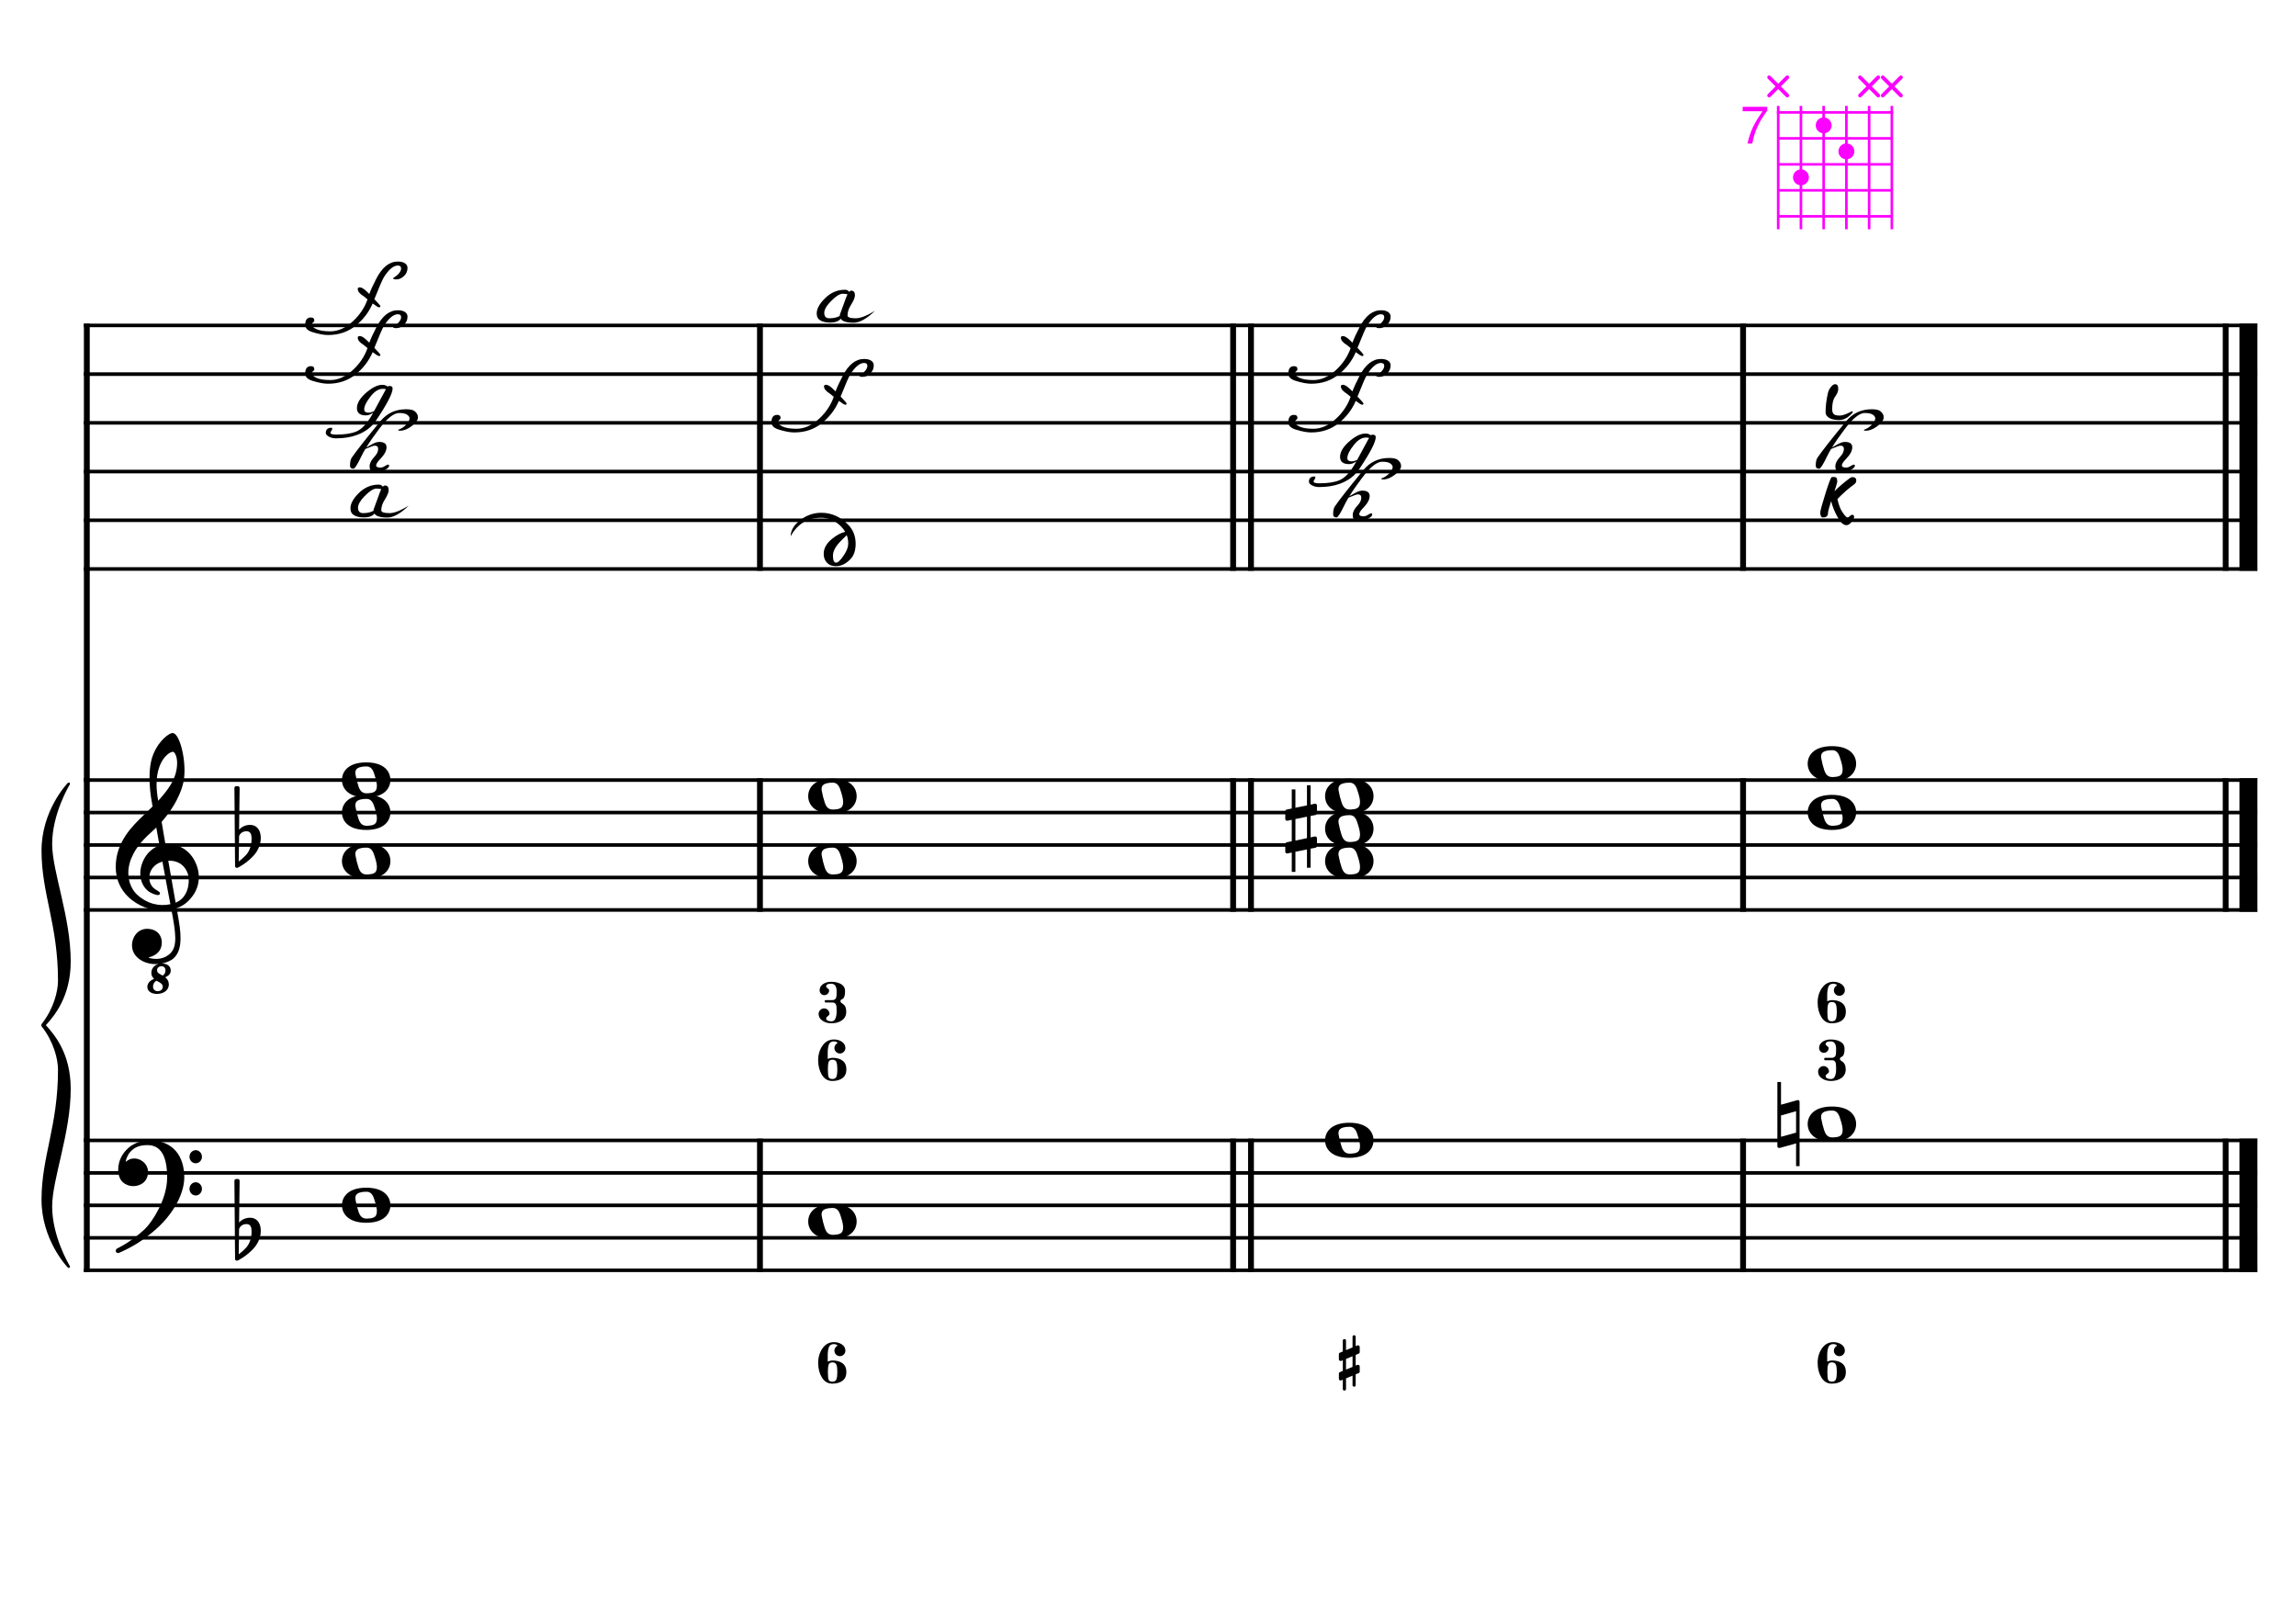 <?xml version="1.0" encoding="UTF-8" standalone="no"?>
<svg width="4209.44px" height="2976.38px" viewBox="0 0 4209.44 2976.38"
 xmlns="http://www.w3.org/2000/svg" xmlns:xlink="http://www.w3.org/1999/xlink" version="1.2" baseProfile="tiny">
<title>ReMineur (8)</title>
<desc>Generated by MuseScore 3.6.2</desc>
<polyline class="StaffLines" fill="none" stroke="#000000" stroke-width="6.55" stroke-linejoin="bevel" points="153.819,596.523 4138.58,596.523"/>
<polyline class="StaffLines" fill="none" stroke="#000000" stroke-width="6.55" stroke-linejoin="bevel" points="153.819,685.814 4138.58,685.814"/>
<polyline class="StaffLines" fill="none" stroke="#000000" stroke-width="6.55" stroke-linejoin="bevel" points="153.819,775.106 4138.58,775.106"/>
<polyline class="StaffLines" fill="none" stroke="#000000" stroke-width="6.55" stroke-linejoin="bevel" points="153.819,864.397 4138.58,864.397"/>
<polyline class="StaffLines" fill="none" stroke="#000000" stroke-width="6.55" stroke-linejoin="bevel" points="153.819,953.688 4138.58,953.688"/>
<polyline class="StaffLines" fill="none" stroke="#000000" stroke-width="6.55" stroke-linejoin="bevel" points="153.819,1042.98 4138.58,1042.98"/>
<polyline class="StaffLines" fill="none" stroke="#000000" stroke-width="6.55" stroke-linejoin="bevel" points="153.819,1429.91 4138.58,1429.91"/>
<polyline class="StaffLines" fill="none" stroke="#000000" stroke-width="6.55" stroke-linejoin="bevel" points="153.819,1489.44 4138.58,1489.44"/>
<polyline class="StaffLines" fill="none" stroke="#000000" stroke-width="6.55" stroke-linejoin="bevel" points="153.819,1548.96 4138.58,1548.96"/>
<polyline class="StaffLines" fill="none" stroke="#000000" stroke-width="6.55" stroke-linejoin="bevel" points="153.819,1608.49 4138.58,1608.49"/>
<polyline class="StaffLines" fill="none" stroke="#000000" stroke-width="6.55" stroke-linejoin="bevel" points="153.819,1668.02 4138.58,1668.02"/>
<polyline class="StaffLines" fill="none" stroke="#000000" stroke-width="6.55" stroke-linejoin="bevel" points="153.819,2090.47 4138.58,2090.47"/>
<polyline class="StaffLines" fill="none" stroke="#000000" stroke-width="6.55" stroke-linejoin="bevel" points="153.819,2150 4138.58,2150"/>
<polyline class="StaffLines" fill="none" stroke="#000000" stroke-width="6.55" stroke-linejoin="bevel" points="153.819,2209.52 4138.58,2209.52"/>
<polyline class="StaffLines" fill="none" stroke="#000000" stroke-width="6.55" stroke-linejoin="bevel" points="153.819,2269.05 4138.58,2269.05"/>
<polyline class="StaffLines" fill="none" stroke="#000000" stroke-width="6.55" stroke-linejoin="bevel" points="153.819,2328.58 4138.58,2328.58"/>
<polyline class="BarLine" fill="none" stroke="#000000" stroke-width="10.71" stroke-linejoin="bevel" points="159.176,2087.2 159.176,2331.85"/>
<polyline class="BarLine" fill="none" stroke="#000000" stroke-width="10.71" stroke-linejoin="bevel" points="1393.29,2087.2 1393.29,2331.85"/>
<polyline class="BarLine" fill="none" stroke="#000000" stroke-width="10.71" stroke-linejoin="bevel" points="2260.79,2087.2 2260.79,2331.85"/>
<polyline class="BarLine" fill="none" stroke="#000000" stroke-width="10.71" stroke-linejoin="bevel" points="2293.53,2087.2 2293.53,2331.85"/>
<polyline class="BarLine" fill="none" stroke="#000000" stroke-width="10.71" stroke-linejoin="bevel" points="3195.73,2087.2 3195.73,2331.85"/>
<polyline class="BarLine" fill="none" stroke="#000000" stroke-width="10.71" stroke-linejoin="bevel" points="4080.54,2087.2 4080.54,2331.85"/>
<polyline class="BarLine" fill="none" stroke="#000000" stroke-width="32.74" stroke-linejoin="bevel" points="4122.21,2087.2 4122.21,2331.85"/>
<polyline class="BarLine" fill="none" stroke="#000000" stroke-width="10.71" stroke-linejoin="bevel" points="159.176,1426.63 159.176,2090.47"/>
<polyline class="BarLine" fill="none" stroke="#000000" stroke-width="10.71" stroke-linejoin="bevel" points="1393.29,1426.63 1393.29,1671.29"/>
<polyline class="BarLine" fill="none" stroke="#000000" stroke-width="10.71" stroke-linejoin="bevel" points="2260.79,1426.63 2260.79,1671.29"/>
<polyline class="BarLine" fill="none" stroke="#000000" stroke-width="10.71" stroke-linejoin="bevel" points="2293.53,1426.63 2293.53,1671.29"/>
<polyline class="BarLine" fill="none" stroke="#000000" stroke-width="10.71" stroke-linejoin="bevel" points="3195.73,1426.63 3195.73,1671.29"/>
<polyline class="BarLine" fill="none" stroke="#000000" stroke-width="10.71" stroke-linejoin="bevel" points="4080.54,1426.63 4080.54,1671.29"/>
<polyline class="BarLine" fill="none" stroke="#000000" stroke-width="32.74" stroke-linejoin="bevel" points="4122.21,1426.63 4122.21,1671.29"/>
<polyline class="BarLine" fill="none" stroke="#000000" stroke-width="10.71" stroke-linejoin="bevel" points="159.176,593.249 159.176,1429.91"/>
<polyline class="BarLine" fill="none" stroke="#000000" stroke-width="10.71" stroke-linejoin="bevel" points="1393.29,593.249 1393.29,1046.25"/>
<polyline class="BarLine" fill="none" stroke="#000000" stroke-width="10.71" stroke-linejoin="bevel" points="2260.79,593.249 2260.79,1046.25"/>
<polyline class="BarLine" fill="none" stroke="#000000" stroke-width="10.71" stroke-linejoin="bevel" points="2293.53,593.249 2293.53,1046.25"/>
<polyline class="BarLine" fill="none" stroke="#000000" stroke-width="10.71" stroke-linejoin="bevel" points="3195.73,593.249 3195.73,1046.25"/>
<polyline class="BarLine" fill="none" stroke="#000000" stroke-width="10.71" stroke-linejoin="bevel" points="4080.54,593.249 4080.54,1046.25"/>
<polyline class="BarLine" fill="none" stroke="#000000" stroke-width="32.74" stroke-linejoin="bevel" points="4122.21,593.249 4122.21,1046.25"/>
<path class="Accidental" transform="matrix(2.381,0,0,2.381,3258.6,2060.71)" d="M16.6,-18.3 C16.4,-18.5 16.1,-18.6 15.8,-18.6 C15.7,-18.6 15.5,-18.5 15.4,-18.5 L2.8,-15 L2.8,-32.5 L0,-32.5 L0,17 C0,17.8 0.6,18.3 1.4,18.3 L1.8,18.3 L14.4,14.8 L14.4,32.3 L17.1,32.3 L17.1,-17.2 C17.1,-17.6 16.9,-18.1 16.6,-18.3 M14.4,6.5 L2.8,9.7 L2.8,-6.7 L14.4,-10 L14.4,6.5 "/>
<path class="Accidental" transform="matrix(2.381,0,0,2.381,2356.4,1519.2)" d="M23.3,-10.6 C23.9,-10.7 24.4,-11.4 24.4,-12 L24.4,-17.9 C24.4,-18.7 23.8,-19.3 23,-19.3 L22.8,-19.3 L19.5,-18.6 L19.5,-33.5 L16.7,-33.5 L16.7,-18 L7.8,-16.2 L7.8,-30.3 L5,-30.3 L5,-15.6 L1.1,-14.8 C0.5,-14.7 0,-14 0,-13.4 L0,-13.2 L0,-7.4 L0,-7.6 C0,-6.8 0.6,-6.2 1.4,-6.2 L1.7,-6.2 L5,-6.9 L5,9.6 L1.1,10.4 C0.5,10.5 0,11.2 0,11.8 L0,17.6 C0,18.4 0.6,19 1.4,19 L1.7,19 L5,18.3 L5,33.2 L7.8,33.2 L7.8,17.7 L16.7,15.9 L16.7,30 L19.5,30 L19.5,15.3 L23.3,14.6 C23.9,14.5 24.4,13.8 24.4,13.2 L24.4,7.3 C24.4,6.5 23.8,5.9 23,5.9 L22.8,5.9 L19.5,6.6 L19.5,-9.9 L23.3,-10.6 M7.8,9.1 L7.8,-7.5 L16.7,-9.3 L16.7,7.2 L7.8,9.1 "/>
<path class="Note" transform="matrix(2.381,0,0,2.381,626.933,2209.52)" d="M18.7,-13.6 C4.9,-13.6 0,-6.6 0,-0.1 C0,6.4 4.9,13.4 18.7,13.4 C32.5,13.4 37.3,6.4 37.3,-0.1 C37.3,-6.6 32.5,-13.6 18.7,-13.6 M10.4,-4.5 C10.3,-4.9 10.3,-5.3 10.3,-5.7 C10.3,-6.5 10.5,-7.3 10.9,-8 C11.6,-9 12.8,-9.7 14.3,-10 C15.6,-10.3 16.3,-10.5 18.9,-10.5 L19,-10.5 C23,-10.5 24.3,-6.8 25.4,-3 L25.7,-2 C26.5,0.6 26.9,2.8 26.9,4.5 C26.9,5.7 26.7,6.8 26.3,7.6 C25.7,8.7 24.7,9.4 23,9.8 C22.1,10 20.6,10.1 20.6,10.1 C20.1,10.1 19.7,10.2 19.3,10.2 C16.1,10.2 14.1,9 12.7,4.7 C11.5,1 11.3,-0.1 10.4,-4.5"/>
<path class="Note" transform="matrix(2.381,0,0,2.381,1481.75,2239.29)" d="M18.7,-13.6 C4.9,-13.6 0,-6.6 0,-0.1 C0,6.4 4.9,13.4 18.7,13.4 C32.5,13.4 37.3,6.4 37.3,-0.1 C37.3,-6.6 32.5,-13.6 18.7,-13.6 M10.4,-4.5 C10.3,-4.9 10.3,-5.3 10.3,-5.7 C10.3,-6.5 10.5,-7.3 10.9,-8 C11.6,-9 12.8,-9.7 14.3,-10 C15.6,-10.3 16.3,-10.5 18.9,-10.5 L19,-10.5 C23,-10.5 24.3,-6.8 25.4,-3 L25.7,-2 C26.5,0.6 26.9,2.8 26.9,4.5 C26.9,5.7 26.7,6.8 26.3,7.6 C25.7,8.7 24.7,9.4 23,9.8 C22.1,10 20.6,10.1 20.6,10.1 C20.1,10.1 19.7,10.2 19.3,10.2 C16.1,10.2 14.1,9 12.7,4.7 C11.5,1 11.3,-0.1 10.4,-4.5"/>
<path class="Note" transform="matrix(2.381,0,0,2.381,2429.37,2090.47)" d="M18.7,-13.6 C4.9,-13.6 0,-6.6 0,-0.1 C0,6.4 4.9,13.4 18.7,13.4 C32.5,13.4 37.3,6.4 37.3,-0.1 C37.3,-6.6 32.5,-13.6 18.7,-13.6 M10.4,-4.5 C10.3,-4.9 10.3,-5.3 10.3,-5.7 C10.3,-6.5 10.5,-7.3 10.9,-8 C11.6,-9 12.8,-9.7 14.3,-10 C15.6,-10.3 16.3,-10.5 18.9,-10.5 L19,-10.5 C23,-10.5 24.3,-6.8 25.4,-3 L25.7,-2 C26.5,0.6 26.9,2.8 26.9,4.5 C26.9,5.7 26.7,6.8 26.3,7.6 C25.7,8.7 24.7,9.4 23,9.8 C22.1,10 20.6,10.1 20.6,10.1 C20.1,10.1 19.7,10.2 19.3,10.2 C16.1,10.2 14.1,9 12.7,4.7 C11.5,1 11.3,-0.1 10.4,-4.5"/>
<path class="Note" transform="matrix(2.381,0,0,2.381,3314.18,2060.71)" d="M18.7,-13.6 C4.9,-13.6 0,-6.6 0,-0.1 C0,6.4 4.9,13.4 18.7,13.4 C32.5,13.4 37.3,6.4 37.3,-0.1 C37.3,-6.6 32.5,-13.6 18.7,-13.6 M10.4,-4.5 C10.3,-4.9 10.3,-5.3 10.3,-5.7 C10.3,-6.5 10.5,-7.3 10.9,-8 C11.6,-9 12.8,-9.7 14.3,-10 C15.6,-10.3 16.3,-10.5 18.9,-10.5 L19,-10.5 C23,-10.5 24.3,-6.8 25.4,-3 L25.7,-2 C26.5,0.6 26.9,2.8 26.9,4.5 C26.9,5.7 26.7,6.8 26.3,7.6 C25.7,8.7 24.7,9.4 23,9.8 C22.1,10 20.6,10.1 20.6,10.1 C20.1,10.1 19.7,10.2 19.3,10.2 C16.1,10.2 14.1,9 12.7,4.7 C11.5,1 11.3,-0.1 10.4,-4.5"/>
<path class="Note" transform="matrix(2.381,0,0,2.381,626.933,1578.73)" d="M18.7,-13.6 C4.9,-13.6 0,-6.6 0,-0.1 C0,6.4 4.9,13.4 18.7,13.4 C32.5,13.4 37.3,6.4 37.3,-0.1 C37.3,-6.6 32.5,-13.6 18.7,-13.6 M10.4,-4.5 C10.3,-4.9 10.3,-5.3 10.3,-5.7 C10.3,-6.5 10.5,-7.3 10.9,-8 C11.6,-9 12.8,-9.7 14.3,-10 C15.6,-10.3 16.3,-10.5 18.9,-10.5 L19,-10.5 C23,-10.5 24.3,-6.8 25.4,-3 L25.7,-2 C26.5,0.6 26.9,2.8 26.9,4.5 C26.9,5.7 26.7,6.8 26.3,7.6 C25.7,8.7 24.7,9.4 23,9.8 C22.1,10 20.6,10.1 20.6,10.1 C20.1,10.1 19.7,10.2 19.3,10.2 C16.1,10.2 14.1,9 12.7,4.7 C11.5,1 11.3,-0.1 10.4,-4.5"/>
<path class="Note" transform="matrix(2.381,0,0,2.381,626.933,1489.44)" d="M18.7,-13.6 C4.9,-13.6 0,-6.6 0,-0.1 C0,6.4 4.9,13.4 18.7,13.4 C32.5,13.4 37.3,6.4 37.3,-0.1 C37.3,-6.6 32.5,-13.6 18.7,-13.6 M10.4,-4.5 C10.3,-4.9 10.3,-5.3 10.3,-5.7 C10.3,-6.5 10.5,-7.3 10.9,-8 C11.6,-9 12.8,-9.7 14.3,-10 C15.6,-10.3 16.3,-10.5 18.9,-10.5 L19,-10.5 C23,-10.5 24.3,-6.8 25.4,-3 L25.7,-2 C26.5,0.6 26.9,2.8 26.9,4.5 C26.9,5.7 26.7,6.8 26.3,7.6 C25.7,8.7 24.7,9.4 23,9.8 C22.1,10 20.6,10.1 20.6,10.1 C20.1,10.1 19.7,10.2 19.3,10.2 C16.1,10.2 14.1,9 12.7,4.7 C11.5,1 11.3,-0.1 10.4,-4.5"/>
<path class="Note" transform="matrix(2.381,0,0,2.381,626.933,1429.91)" d="M18.7,-13.6 C4.9,-13.6 0,-6.6 0,-0.1 C0,6.4 4.9,13.4 18.7,13.4 C32.5,13.4 37.3,6.4 37.3,-0.1 C37.3,-6.6 32.5,-13.6 18.7,-13.6 M10.4,-4.5 C10.3,-4.9 10.3,-5.3 10.3,-5.7 C10.3,-6.5 10.5,-7.3 10.9,-8 C11.6,-9 12.8,-9.7 14.3,-10 C15.6,-10.3 16.3,-10.5 18.9,-10.5 L19,-10.5 C23,-10.5 24.3,-6.8 25.4,-3 L25.7,-2 C26.5,0.6 26.9,2.8 26.9,4.5 C26.9,5.7 26.7,6.8 26.3,7.6 C25.7,8.7 24.7,9.4 23,9.8 C22.1,10 20.6,10.1 20.6,10.1 C20.1,10.1 19.7,10.2 19.3,10.2 C16.1,10.2 14.1,9 12.7,4.7 C11.5,1 11.3,-0.1 10.4,-4.5"/>
<path class="Note" transform="matrix(2.381,0,0,2.381,1481.75,1578.73)" d="M18.7,-13.6 C4.9,-13.6 0,-6.6 0,-0.1 C0,6.4 4.9,13.4 18.7,13.4 C32.5,13.4 37.3,6.4 37.3,-0.1 C37.3,-6.6 32.5,-13.6 18.7,-13.6 M10.4,-4.5 C10.3,-4.9 10.3,-5.3 10.3,-5.7 C10.3,-6.5 10.5,-7.3 10.9,-8 C11.6,-9 12.8,-9.7 14.3,-10 C15.6,-10.3 16.3,-10.5 18.9,-10.5 L19,-10.5 C23,-10.5 24.3,-6.8 25.4,-3 L25.7,-2 C26.5,0.6 26.9,2.8 26.9,4.5 C26.9,5.7 26.7,6.8 26.3,7.6 C25.7,8.7 24.7,9.4 23,9.8 C22.1,10 20.6,10.1 20.6,10.1 C20.1,10.1 19.7,10.2 19.3,10.2 C16.1,10.2 14.1,9 12.7,4.7 C11.5,1 11.3,-0.1 10.4,-4.5"/>
<path class="Note" transform="matrix(2.381,0,0,2.381,1481.75,1459.67)" d="M18.7,-13.6 C4.9,-13.6 0,-6.6 0,-0.1 C0,6.4 4.9,13.4 18.7,13.4 C32.5,13.4 37.3,6.4 37.3,-0.1 C37.3,-6.6 32.5,-13.6 18.7,-13.6 M10.4,-4.5 C10.3,-4.9 10.3,-5.3 10.3,-5.7 C10.3,-6.5 10.5,-7.3 10.9,-8 C11.6,-9 12.8,-9.7 14.3,-10 C15.6,-10.3 16.3,-10.5 18.9,-10.5 L19,-10.5 C23,-10.5 24.3,-6.8 25.4,-3 L25.7,-2 C26.5,0.6 26.9,2.8 26.9,4.5 C26.9,5.7 26.7,6.8 26.3,7.6 C25.7,8.7 24.7,9.4 23,9.8 C22.1,10 20.6,10.1 20.6,10.1 C20.1,10.1 19.7,10.2 19.3,10.2 C16.1,10.2 14.1,9 12.7,4.7 C11.5,1 11.3,-0.1 10.4,-4.5"/>
<path class="Note" transform="matrix(2.381,0,0,2.381,2429.37,1578.73)" d="M18.7,-13.6 C4.9,-13.6 0,-6.6 0,-0.1 C0,6.4 4.9,13.4 18.7,13.4 C32.5,13.4 37.3,6.4 37.3,-0.1 C37.3,-6.6 32.5,-13.6 18.7,-13.6 M10.4,-4.5 C10.3,-4.9 10.3,-5.3 10.3,-5.7 C10.3,-6.5 10.5,-7.3 10.9,-8 C11.6,-9 12.8,-9.7 14.3,-10 C15.6,-10.3 16.3,-10.5 18.9,-10.5 L19,-10.5 C23,-10.5 24.3,-6.8 25.4,-3 L25.7,-2 C26.5,0.6 26.9,2.8 26.9,4.5 C26.9,5.7 26.7,6.8 26.3,7.6 C25.7,8.7 24.7,9.4 23,9.8 C22.1,10 20.6,10.1 20.6,10.1 C20.1,10.1 19.7,10.2 19.3,10.2 C16.1,10.2 14.1,9 12.7,4.7 C11.5,1 11.3,-0.1 10.4,-4.5"/>
<path class="Note" transform="matrix(2.381,0,0,2.381,2429.37,1519.2)" d="M18.7,-13.6 C4.9,-13.6 0,-6.6 0,-0.1 C0,6.4 4.9,13.4 18.7,13.4 C32.5,13.4 37.3,6.4 37.3,-0.1 C37.3,-6.6 32.5,-13.6 18.7,-13.6 M10.4,-4.5 C10.3,-4.9 10.3,-5.3 10.3,-5.7 C10.3,-6.5 10.5,-7.3 10.9,-8 C11.6,-9 12.8,-9.7 14.3,-10 C15.6,-10.3 16.3,-10.5 18.9,-10.5 L19,-10.5 C23,-10.5 24.3,-6.8 25.4,-3 L25.7,-2 C26.5,0.6 26.9,2.8 26.9,4.5 C26.9,5.7 26.7,6.8 26.3,7.6 C25.7,8.7 24.7,9.4 23,9.8 C22.1,10 20.6,10.1 20.6,10.1 C20.1,10.1 19.7,10.2 19.3,10.2 C16.1,10.2 14.1,9 12.7,4.7 C11.5,1 11.3,-0.1 10.4,-4.5"/>
<path class="Note" transform="matrix(2.381,0,0,2.381,2429.37,1459.67)" d="M18.7,-13.6 C4.9,-13.6 0,-6.6 0,-0.1 C0,6.4 4.9,13.4 18.7,13.4 C32.5,13.4 37.3,6.4 37.3,-0.1 C37.3,-6.6 32.5,-13.6 18.7,-13.6 M10.4,-4.5 C10.3,-4.9 10.3,-5.3 10.3,-5.7 C10.3,-6.5 10.5,-7.3 10.9,-8 C11.6,-9 12.8,-9.7 14.3,-10 C15.6,-10.3 16.3,-10.5 18.9,-10.5 L19,-10.5 C23,-10.5 24.3,-6.8 25.4,-3 L25.7,-2 C26.5,0.6 26.9,2.8 26.9,4.5 C26.9,5.7 26.7,6.8 26.3,7.6 C25.7,8.7 24.7,9.4 23,9.8 C22.1,10 20.6,10.1 20.6,10.1 C20.1,10.1 19.7,10.2 19.3,10.2 C16.1,10.2 14.1,9 12.7,4.7 C11.5,1 11.3,-0.1 10.4,-4.5"/>
<path class="Note" transform="matrix(2.381,0,0,2.381,3314.18,1489.44)" d="M18.7,-13.6 C4.9,-13.6 0,-6.6 0,-0.1 C0,6.4 4.9,13.4 18.7,13.4 C32.5,13.4 37.3,6.4 37.3,-0.1 C37.3,-6.6 32.5,-13.6 18.7,-13.6 M10.4,-4.5 C10.3,-4.9 10.3,-5.3 10.3,-5.7 C10.3,-6.5 10.5,-7.3 10.9,-8 C11.6,-9 12.8,-9.7 14.3,-10 C15.6,-10.3 16.3,-10.5 18.9,-10.5 L19,-10.5 C23,-10.5 24.3,-6.8 25.4,-3 L25.7,-2 C26.5,0.6 26.9,2.8 26.9,4.5 C26.9,5.7 26.7,6.8 26.3,7.6 C25.7,8.7 24.7,9.4 23,9.8 C22.1,10 20.6,10.1 20.6,10.1 C20.1,10.1 19.7,10.2 19.3,10.2 C16.1,10.2 14.1,9 12.7,4.7 C11.5,1 11.3,-0.1 10.4,-4.5"/>
<path class="Note" transform="matrix(2.381,0,0,2.381,3314.18,1400.14)" d="M18.7,-13.6 C4.9,-13.6 0,-6.6 0,-0.1 C0,6.4 4.9,13.4 18.7,13.4 C32.5,13.4 37.3,6.4 37.3,-0.1 C37.3,-6.6 32.5,-13.6 18.7,-13.6 M10.4,-4.5 C10.3,-4.9 10.3,-5.3 10.3,-5.7 C10.3,-6.5 10.5,-7.3 10.9,-8 C11.6,-9 12.8,-9.7 14.3,-10 C15.6,-10.3 16.3,-10.5 18.9,-10.5 L19,-10.5 C23,-10.5 24.3,-6.8 25.4,-3 L25.7,-2 C26.5,0.6 26.9,2.8 26.9,4.5 C26.9,5.7 26.7,6.8 26.3,7.6 C25.7,8.7 24.7,9.4 23,9.8 C22.1,10 20.6,10.1 20.6,10.1 C20.1,10.1 19.7,10.2 19.3,10.2 C16.1,10.2 14.1,9 12.7,4.7 C11.5,1 11.3,-0.1 10.4,-4.5"/>
<path class="Note" d="M705.752,889.936 C710.323,889.936 712.608,892.803 712.608,898.536 C712.608,902.565 710.09,908.569 705.055,916.549 C701.026,922.979 699.012,929.254 699.012,935.375 C699.012,938.861 704.086,940.604 714.235,940.604 C722.602,940.604 734.262,936.072 749.215,927.008 C734.185,941.495 721.13,948.739 710.052,948.739 C700.058,948.739 693.085,947.228 689.134,944.207 C688.127,943.432 687.274,942.502 686.577,941.418 C682.703,946.144 676.234,948.507 667.17,948.507 C658.493,948.507 651.83,946.725 647.182,943.161 C644.083,940.759 642.533,936.924 642.533,931.656 C642.533,923.289 647.491,914.147 657.408,904.23 C668.022,893.616 680.302,888.309 694.247,888.309 C697.733,888.309 700.29,889.588 701.917,892.144 C703.234,890.672 704.512,889.936 705.752,889.936 M684.95,936.188 C684.873,935.568 684.834,934.949 684.834,934.329 C684.834,934.019 688.785,923.211 696.687,901.906 C697.462,899.814 698.237,898.032 699.012,896.56 C695.99,895.941 693.007,895.631 690.063,895.631 C684.64,895.631 677.435,900.24 668.448,909.46 C660.391,917.672 656.362,924.761 656.362,930.726 C656.362,937.312 659.5,940.604 665.775,940.604 C673.368,940.604 679.759,939.132 684.95,936.188"/>
<path class="Note" d="M720.627,599.285 C724.965,596.341 728.103,593.901 730.04,591.964 C733.604,588.167 735.386,584.681 735.386,581.505 C735.386,577.863 733.371,576.043 729.343,576.043 C721.518,576.043 713.151,582.938 704.241,596.728 C701.53,600.912 695.564,614.547 686.345,637.635 C693.705,645.227 697.385,649.527 697.385,650.534 C697.385,651.929 696.494,652.626 694.712,652.626 C693.317,652.626 689.482,650.263 683.207,645.537 C676.389,661.419 666.047,674.977 652.179,686.211 C638.001,697.677 621.073,703.41 601.394,703.41 C593.88,703.41 584.466,701.667 573.155,698.18 C564.091,695.391 559.559,690.937 559.559,684.816 C559.559,675.752 563.045,671.22 570.018,671.22 C574.201,671.22 576.293,673.156 576.293,677.03 C576.293,678.27 575.324,679.587 573.388,680.981 C572.38,681.679 571.877,683.034 571.877,685.049 C571.877,687.45 574.55,689.929 579.895,692.486 C585.706,695.275 594.228,696.67 605.462,696.67 C619.949,696.67 633.934,690.394 647.414,677.844 C659.655,666.455 668.448,653.207 673.794,638.099 C671.702,636.395 669.455,634.536 667.054,632.521 C659.616,628.105 655.897,623.573 655.897,618.925 C655.897,616.988 657.176,616.019 659.732,616.019 C663.141,616.019 667.751,618.925 673.561,624.735 C674.801,625.975 675.963,627.137 677.048,628.221 C679.759,620.784 684.098,611.332 690.063,599.866 C700.832,579.103 713.925,568.721 729.343,568.721 C734.843,568.721 739.182,569.767 742.358,571.859 C745.535,573.951 747.123,576.818 747.123,580.459 C747.123,586.269 744.992,591.189 740.731,595.218 C736.315,599.401 731.706,601.493 726.902,601.493 C722.719,601.493 720.627,600.757 720.627,599.285"/>
<path class="Note" d="M720.627,509.994 C724.965,507.05 728.103,504.609 730.04,502.672 C733.604,498.876 735.386,495.39 735.386,492.213 C735.386,488.572 733.371,486.751 729.343,486.751 C721.518,486.751 713.151,493.647 704.241,507.437 C701.53,511.621 695.564,525.256 686.345,548.343 C693.705,555.936 697.385,560.235 697.385,561.243 C697.385,562.637 696.494,563.334 694.712,563.334 C693.317,563.334 689.482,560.971 683.207,556.246 C676.389,572.128 666.047,585.686 652.179,596.919 C638.001,608.386 621.073,614.119 601.394,614.119 C593.88,614.119 584.466,612.375 573.155,608.889 C564.091,606.1 559.559,601.645 559.559,595.525 C559.559,586.46 563.045,581.928 570.018,581.928 C574.201,581.928 576.293,583.865 576.293,587.739 C576.293,588.978 575.324,590.295 573.388,591.69 C572.38,592.387 571.877,593.743 571.877,595.757 C571.877,598.159 574.55,600.638 579.895,603.195 C585.706,605.984 594.228,607.378 605.462,607.378 C619.949,607.378 633.934,601.103 647.414,588.552 C659.655,577.164 668.448,563.915 673.794,548.808 C671.702,547.104 669.455,545.244 667.054,543.23 C659.616,538.814 655.897,534.282 655.897,529.633 C655.897,527.696 657.176,526.728 659.732,526.728 C663.141,526.728 667.751,529.633 673.561,535.444 C674.801,536.683 675.963,537.846 677.048,538.93 C679.759,531.493 684.098,522.041 690.063,510.575 C700.832,489.812 713.925,479.43 729.343,479.43 C734.843,479.43 739.182,480.476 742.358,482.568 C745.535,484.66 747.123,487.526 747.123,491.167 C747.123,496.978 744.992,501.898 740.731,505.926 C736.315,510.11 731.706,512.202 726.902,512.202 C722.719,512.202 720.627,511.466 720.627,509.994"/>
<path class="Note" d="M647.995,859.215 C643.811,859.215 641.72,857.317 641.72,853.521 C641.72,847.091 642.688,842.365 644.625,839.343 C652.682,827.412 670.191,805.1 697.152,772.406 C709.316,757.608 725.004,750.209 744.218,750.209 C751.655,750.209 756.807,751.255 759.674,753.347 C764.09,756.601 766.298,760.513 766.298,765.084 C766.298,769.888 762.424,775.234 754.677,781.122 C747.317,786.7 740.344,789.489 733.759,789.489 C731.202,789.489 729.924,789.218 729.924,788.675 C729.924,787.901 731.163,787.087 733.643,786.235 C736.974,784.995 740.538,782.477 744.334,778.681 C748.672,774.265 750.842,770.275 750.842,766.711 C750.842,764.31 749.176,762.024 745.845,759.855 C742.901,757.996 738.136,757.066 731.551,757.066 C721.944,757.066 709.819,766.75 695.177,786.119 C685.415,799.057 677.513,810.445 671.47,820.285 C674.414,818.658 677.939,816.682 682.045,814.358 C687.081,811.491 691.419,810.058 695.061,810.058 C704.125,810.058 708.657,813.312 708.657,819.82 C708.657,826.25 704.938,833.3 697.501,840.97 C692.233,846.393 689.599,850.422 689.599,853.056 C689.599,855.768 692.233,857.123 697.501,857.123 C700.135,857.123 702.847,856.194 705.636,854.334 C708.425,852.553 710.478,851.662 711.795,851.662 C712.88,851.662 713.422,852.359 713.422,853.753 C713.422,856 711.253,858.363 706.914,860.842 C699.631,865.026 693.782,867.118 689.366,867.118 C681.541,867.118 677.629,862.934 677.629,854.567 C677.629,849.299 680.65,843.449 686.693,837.019 C691.109,832.293 693.317,827.606 693.317,822.957 C693.317,818.929 691.148,816.915 686.81,816.915 C685.105,816.915 679.449,818.929 669.843,822.957 C666.976,827.761 664.574,832.177 662.638,836.206 C655.278,851.545 650.397,859.215 647.995,859.215"/>
<path class="Note" d="M719.813,712.167 C719.813,721.077 709.664,740.639 689.366,770.854 C681.309,782.862 669.727,791.655 654.619,797.234 C643.463,801.417 630.563,803.509 615.921,803.509 C611.195,803.509 607.011,802.54 603.37,800.604 C599.341,798.512 597.327,796.226 597.327,793.747 C597.327,787.317 600.775,784.102 607.67,784.102 C608.677,784.102 609.181,784.721 609.181,785.961 C609.181,787.046 608.677,788.247 607.67,789.564 C606.43,791.191 605.811,792.391 605.811,793.166 C605.811,795.49 609.297,796.652 616.269,796.652 C631.919,796.652 644.276,794.754 653.341,790.958 C662.793,787.084 672.206,777.206 681.58,761.324 L684.253,756.327 C679.759,759.736 675.305,761.441 670.889,761.441 C659.887,761.441 654.387,756.986 654.387,748.076 C654.387,738.47 660.856,728.359 673.794,717.745 C683.943,709.533 692.969,705.427 700.871,705.427 C704.822,705.427 708.115,706.473 710.749,708.565 C711.679,707.867 712.841,707.519 714.235,707.519 C717.954,707.519 719.813,709.068 719.813,712.167 M685.647,753.887 L707.611,713.329 C705.907,712.942 704.009,712.748 701.917,712.748 C694.402,712.748 687.119,717.125 680.069,725.88 C671.857,736.107 667.751,744.28 667.751,750.401 C667.751,754.429 670.424,756.443 675.769,756.443 C678.326,756.443 681.619,755.591 685.647,753.887"/>
<path class="Note" d="M1449.48,983.179 C1449.79,971.48 1456.26,961.099 1468.89,952.034 C1480.12,943.977 1492.4,939.948 1505.73,939.948 C1524.4,939.948 1540.86,947.27 1555.12,961.912 C1564.18,971.287 1568.72,982.908 1568.72,996.776 C1568.72,1009.25 1565.39,1018.82 1558.72,1025.48 C1550.59,1033.69 1541.99,1037.8 1532.92,1037.8 C1526.73,1037.8 1521.92,1036.4 1518.51,1033.61 C1512.94,1029.04 1510.15,1022.92 1510.15,1015.25 C1510.15,1005.34 1515.1,996.272 1525.02,988.06 C1533.16,981.319 1541.33,976.903 1549.54,974.812 C1547.37,971.093 1544.62,967.607 1541.29,964.353 C1530.91,954.204 1519.13,949.129 1505.96,949.129 C1492.25,949.129 1480.9,952.112 1471.91,958.077 C1462.62,964.198 1455.14,972.565 1449.48,983.179 M1552.45,980.971 C1548.19,984.922 1543.92,989.144 1539.66,993.638 C1531.3,1002.47 1527.11,1010.84 1527.11,1018.74 C1527.11,1027.18 1529.05,1031.41 1532.92,1031.41 C1536.41,1031.41 1541.29,1026.64 1547.57,1017.11 C1552.6,1009.52 1555.12,1002.55 1555.12,996.194 C1555.12,990.771 1554.23,985.697 1552.45,980.971"/>
<path class="Note" d="M1560.57,532.771 C1565.14,532.771 1567.43,535.637 1567.43,541.371 C1567.43,545.399 1564.91,551.403 1559.88,559.383 C1555.85,565.814 1553.83,572.089 1553.83,578.209 C1553.83,581.696 1558.91,583.439 1569.06,583.439 C1577.42,583.439 1589.08,578.907 1604.04,569.842 C1589.01,584.33 1575.95,591.574 1564.87,591.574 C1554.88,591.574 1547.91,590.063 1543.95,587.041 C1542.95,586.267 1542.1,585.337 1541.4,584.252 C1537.52,588.978 1531.06,591.341 1521.99,591.341 C1513.31,591.341 1506.65,589.559 1502,585.996 C1498.9,583.594 1497.35,579.759 1497.35,574.491 C1497.35,566.123 1502.31,556.982 1512.23,547.065 C1522.84,536.451 1535.12,531.144 1549.07,531.144 C1552.55,531.144 1555.11,532.422 1556.74,534.979 C1558.05,533.507 1559.33,532.771 1560.57,532.771 M1539.77,579.023 C1539.69,578.403 1539.65,577.783 1539.65,577.164 C1539.65,576.854 1543.61,566.046 1551.51,544.741 C1552.28,542.649 1553.06,540.867 1553.83,539.395 C1550.81,538.775 1547.83,538.465 1544.88,538.465 C1539.46,538.465 1532.26,543.075 1523.27,552.294 C1515.21,560.507 1511.18,567.596 1511.18,573.561 C1511.18,580.146 1514.32,583.439 1520.6,583.439 C1528.19,583.439 1534.58,581.967 1539.77,579.023"/>
<path class="Note" d="M1575.45,688.576 C1579.79,685.632 1582.92,683.192 1584.86,681.255 C1588.42,677.459 1590.21,673.972 1590.21,670.796 C1590.21,667.155 1588.19,665.334 1584.16,665.334 C1576.34,665.334 1567.97,672.229 1559.06,686.02 C1556.35,690.203 1550.38,703.839 1541.17,726.926 C1548.53,734.518 1552.21,738.818 1552.21,739.825 C1552.21,741.22 1551.31,741.917 1549.53,741.917 C1548.14,741.917 1544.3,739.554 1538.03,734.828 C1531.21,750.71 1520.87,764.268 1507,775.502 C1492.82,786.968 1475.89,792.701 1456.22,792.701 C1448.7,792.701 1439.29,790.958 1427.98,787.472 C1418.91,784.683 1414.38,780.228 1414.38,774.108 C1414.38,765.043 1417.87,760.511 1424.84,760.511 C1429.02,760.511 1431.11,762.448 1431.11,766.321 C1431.11,767.561 1430.15,768.878 1428.21,770.273 C1427.2,770.97 1426.7,772.326 1426.7,774.34 C1426.7,776.742 1429.37,779.221 1434.72,781.777 C1440.53,784.567 1449.05,785.961 1460.28,785.961 C1474.77,785.961 1488.75,779.686 1502.23,767.135 C1514.48,755.746 1523.27,742.498 1528.61,727.391 C1526.52,725.686 1524.28,723.827 1521.87,721.813 C1514.44,717.397 1510.72,712.864 1510.72,708.216 C1510.72,706.279 1512,705.311 1514.55,705.311 C1517.96,705.311 1522.57,708.216 1528.38,714.026 C1529.62,715.266 1530.78,716.428 1531.87,717.513 C1534.58,710.075 1538.92,700.623 1544.88,689.157 C1555.65,668.394 1568.75,658.013 1584.16,658.013 C1589.66,658.013 1594,659.059 1597.18,661.151 C1600.36,663.242 1601.94,666.109 1601.94,669.75 C1601.94,675.561 1599.81,680.48 1595.55,684.509 C1591.14,688.693 1586.53,690.784 1581.72,690.784 C1577.54,690.784 1575.45,690.048 1575.45,688.576"/>
<path class="Note" d="M2523.07,599.285 C2527.41,596.341 2530.54,593.901 2532.48,591.964 C2536.04,588.167 2537.83,584.681 2537.83,581.505 C2537.83,577.863 2535.81,576.043 2531.78,576.043 C2523.96,576.043 2515.59,582.938 2506.68,596.728 C2503.97,600.912 2498.01,614.547 2488.79,637.635 C2496.15,645.227 2499.83,649.527 2499.83,650.534 C2499.83,651.929 2498.93,652.626 2497.15,652.626 C2495.76,652.626 2491.92,650.263 2485.65,645.537 C2478.83,661.419 2468.49,674.977 2454.62,686.211 C2440.44,697.677 2423.51,703.41 2403.84,703.41 C2396.32,703.41 2386.91,701.667 2375.6,698.18 C2366.53,695.391 2362,690.937 2362,684.816 C2362,675.752 2365.49,671.22 2372.46,671.22 C2376.64,671.22 2378.73,673.156 2378.73,677.03 C2378.73,678.27 2377.77,679.587 2375.83,680.981 C2374.82,681.679 2374.32,683.034 2374.32,685.049 C2374.32,687.45 2376.99,689.929 2382.34,692.486 C2388.15,695.275 2396.67,696.67 2407.9,696.67 C2422.39,696.67 2436.37,690.394 2449.86,677.844 C2462.1,666.455 2470.89,653.207 2476.24,638.099 C2474.14,636.395 2471.9,634.536 2469.49,632.521 C2462.06,628.105 2458.34,623.573 2458.34,618.925 C2458.34,616.988 2459.62,616.019 2462.17,616.019 C2465.58,616.019 2470.19,618.925 2476,624.735 C2477.24,625.975 2478.4,627.137 2479.49,628.221 C2482.2,620.784 2486.54,611.332 2492.5,599.866 C2503.27,579.103 2516.37,568.721 2531.78,568.721 C2537.28,568.721 2541.62,569.767 2544.8,571.859 C2547.98,573.951 2549.56,576.818 2549.56,580.459 C2549.56,586.269 2547.43,591.189 2543.17,595.218 C2538.76,599.401 2534.15,601.493 2529.34,601.493 C2525.16,601.493 2523.07,600.757 2523.07,599.285"/>
<path class="Note" d="M2450.44,948.507 C2446.25,948.507 2444.16,946.609 2444.16,942.812 C2444.16,936.382 2445.13,931.656 2447.07,928.635 C2455.12,916.704 2472.63,894.391 2499.59,861.697 C2511.76,846.9 2527.45,839.501 2546.66,839.501 C2554.1,839.501 2559.25,840.547 2562.11,842.638 C2566.53,845.892 2568.74,849.805 2568.74,854.376 C2568.74,859.179 2564.87,864.525 2557.12,870.413 C2549.76,875.991 2542.79,878.78 2536.2,878.78 C2533.64,878.78 2532.36,878.509 2532.36,877.967 C2532.36,877.192 2533.6,876.378 2536.08,875.526 C2539.42,874.287 2542.98,871.769 2546.78,867.972 C2551.11,863.556 2553.28,859.567 2553.28,856.003 C2553.28,853.601 2551.62,851.316 2548.29,849.146 C2545.34,847.287 2540.58,846.357 2533.99,846.357 C2524.39,846.357 2512.26,856.041 2497.62,875.41 C2487.86,888.348 2479.95,899.737 2473.91,909.576 C2476.85,907.949 2480.38,905.973 2484.49,903.649 C2489.52,900.783 2493.86,899.349 2497.5,899.349 C2506.57,899.349 2511.1,902.603 2511.1,909.111 C2511.1,915.541 2507.38,922.592 2499.94,930.262 C2494.67,935.685 2492.04,939.713 2492.04,942.347 C2492.04,945.059 2494.67,946.415 2499.94,946.415 C2502.58,946.415 2505.29,945.485 2508.08,943.626 C2510.87,941.844 2512.92,940.953 2514.24,940.953 C2515.32,940.953 2515.86,941.65 2515.86,943.045 C2515.86,945.291 2513.69,947.654 2509.36,950.134 C2502.07,954.317 2496.22,956.409 2491.81,956.409 C2483.98,956.409 2480.07,952.225 2480.07,943.858 C2480.07,938.59 2483.09,932.741 2489.13,926.31 C2493.55,921.584 2495.76,916.897 2495.76,912.249 C2495.76,908.22 2493.59,906.206 2489.25,906.206 C2487.55,906.206 2481.89,908.22 2472.28,912.249 C2469.42,917.052 2467.02,921.468 2465.08,925.497 C2457.72,940.837 2452.84,948.507 2450.44,948.507"/>
<path class="Note" d="M2522.25,801.458 C2522.25,810.368 2512.11,829.93 2491.81,860.145 C2483.75,872.153 2472.17,880.947 2457.06,886.525 C2445.9,890.708 2433,892.8 2418.36,892.8 C2413.64,892.8 2409.45,891.832 2405.81,889.895 C2401.78,887.803 2399.77,885.518 2399.77,883.039 C2399.77,876.608 2403.22,873.393 2410.11,873.393 C2411.12,873.393 2411.62,874.013 2411.62,875.252 C2411.62,876.337 2411.12,877.538 2410.11,878.855 C2408.87,880.482 2408.25,881.683 2408.25,882.457 C2408.25,884.782 2411.74,885.944 2418.71,885.944 C2434.36,885.944 2446.72,884.046 2455.78,880.249 C2465.23,876.376 2474.65,866.498 2484.02,850.616 L2486.69,845.619 C2482.2,849.027 2477.75,850.732 2473.33,850.732 C2462.33,850.732 2456.83,846.277 2456.83,837.368 C2456.83,827.761 2463.3,817.651 2476.24,807.037 C2486.38,798.824 2495.41,794.718 2503.31,794.718 C2507.26,794.718 2510.56,795.764 2513.19,797.856 C2514.12,797.159 2515.28,796.81 2516.68,796.81 C2520.4,796.81 2522.25,798.359 2522.25,801.458 M2488.09,843.178 L2510.05,802.621 C2508.35,802.233 2506.45,802.04 2504.36,802.04 C2496.84,802.04 2489.56,806.417 2482.51,815.171 C2474.3,825.398 2470.19,833.571 2470.19,839.692 C2470.19,843.72 2472.86,845.735 2478.21,845.735 C2480.77,845.735 2484.06,844.883 2488.09,843.178"/>
<path class="Note" d="M2523.07,688.576 C2527.41,685.632 2530.54,683.192 2532.48,681.255 C2536.04,677.459 2537.83,673.972 2537.83,670.796 C2537.83,667.155 2535.81,665.334 2531.78,665.334 C2523.96,665.334 2515.59,672.229 2506.68,686.02 C2503.97,690.203 2498.01,703.839 2488.79,726.926 C2496.15,734.518 2499.83,738.818 2499.83,739.825 C2499.83,741.22 2498.93,741.917 2497.15,741.917 C2495.76,741.917 2491.92,739.554 2485.65,734.828 C2478.83,750.71 2468.49,764.268 2454.62,775.502 C2440.44,786.968 2423.51,792.701 2403.84,792.701 C2396.32,792.701 2386.91,790.958 2375.6,787.472 C2366.53,784.683 2362,780.228 2362,774.108 C2362,765.043 2365.49,760.511 2372.46,760.511 C2376.64,760.511 2378.73,762.448 2378.73,766.321 C2378.73,767.561 2377.77,768.878 2375.83,770.273 C2374.82,770.97 2374.32,772.326 2374.32,774.34 C2374.32,776.742 2376.99,779.221 2382.34,781.777 C2388.15,784.567 2396.67,785.961 2407.9,785.961 C2422.39,785.961 2436.37,779.686 2449.86,767.135 C2462.1,755.746 2470.89,742.498 2476.24,727.391 C2474.14,725.686 2471.9,723.827 2469.49,721.813 C2462.06,717.397 2458.34,712.864 2458.34,708.216 C2458.34,706.279 2459.62,705.311 2462.17,705.311 C2465.58,705.311 2470.19,708.216 2476,714.026 C2477.24,715.266 2478.4,716.428 2479.49,717.513 C2482.2,710.075 2486.54,700.623 2492.5,689.157 C2503.27,668.394 2516.37,658.013 2531.78,658.013 C2537.28,658.013 2541.62,659.059 2544.8,661.151 C2547.98,663.242 2549.56,666.109 2549.56,669.75 C2549.56,675.561 2547.43,680.48 2543.17,684.509 C2538.76,688.693 2534.15,690.784 2529.34,690.784 C2525.16,690.784 2523.07,690.048 2523.07,688.576"/>
<path class="Note" d="M3396.14,874.596 C3398.54,874.596 3400.28,875.1 3401.37,876.107 C3402.61,877.192 3403.23,878.78 3403.23,880.872 C3403.23,883.506 3402.07,885.753 3399.74,887.612 C3389.67,894.74 3379.33,903.804 3368.71,914.805 C3371.11,925.419 3374.06,933.283 3377.54,938.396 C3382.12,945.137 3385.25,948.507 3386.96,948.507 C3388.51,948.507 3390.17,947.538 3391.95,945.601 C3393.19,944.284 3394.4,943.626 3395.56,943.626 C3398.04,943.626 3399.28,944.943 3399.28,947.577 C3399.28,950.366 3397.07,954.162 3392.65,958.966 C3390.25,961.445 3387.73,962.684 3385.1,962.684 C3379.68,962.684 3374.21,957.61 3368.71,947.461 C3363.13,937.234 3359.3,927.589 3357.21,918.524 C3353.33,930.455 3351.4,937.776 3351.4,940.488 C3351.4,945.834 3348.34,948.507 3342.22,948.507 C3338.89,948.507 3337.22,945.408 3337.22,939.21 C3337.22,936.266 3340.9,923.095 3348.26,899.698 C3351.9,888.232 3354.88,880.213 3357.21,875.642 C3357.75,874.713 3359.14,874.248 3361.39,874.248 C3364.03,874.248 3365.85,874.79 3366.85,875.875 C3367.86,876.959 3368.36,879.206 3368.36,882.615 C3368.36,884.319 3366.7,890.207 3363.37,900.279 C3371.66,892.144 3380.99,884.203 3391.37,876.456 C3393,875.216 3394.59,874.596 3396.14,874.596"/>
<path class="Note" d="M3335.24,859.215 C3331.06,859.215 3328.97,857.317 3328.97,853.521 C3328.97,847.091 3329.94,842.365 3331.87,839.343 C3339.93,827.412 3357.44,805.1 3384.4,772.406 C3396.56,757.608 3412.25,750.209 3431.47,750.209 C3438.9,750.209 3444.06,751.255 3446.92,753.347 C3451.34,756.601 3453.55,760.513 3453.55,765.084 C3453.55,769.888 3449.67,775.234 3441.93,781.122 C3434.57,786.7 3427.59,789.489 3421.01,789.489 C3418.45,789.489 3417.17,789.218 3417.17,788.675 C3417.17,787.901 3418.41,787.087 3420.89,786.235 C3424.22,784.995 3427.79,782.477 3431.58,778.681 C3435.92,774.265 3438.09,770.275 3438.09,766.711 C3438.09,764.31 3436.42,762.024 3433.09,759.855 C3430.15,757.996 3425.38,757.066 3418.8,757.066 C3409.19,757.066 3397.07,766.75 3382.43,786.119 C3372.66,799.057 3364.76,810.445 3358.72,820.285 C3361.66,818.658 3365.19,816.682 3369.29,814.358 C3374.33,811.491 3378.67,810.058 3382.31,810.058 C3391.37,810.058 3395.91,813.312 3395.91,819.82 C3395.91,826.25 3392.19,833.3 3384.75,840.97 C3379.48,846.393 3376.85,850.422 3376.85,853.056 C3376.85,855.768 3379.48,857.123 3384.75,857.123 C3387.38,857.123 3390.1,856.194 3392.88,854.334 C3395.67,852.553 3397.73,851.662 3399.04,851.662 C3400.13,851.662 3400.67,852.359 3400.67,853.753 C3400.67,856 3398.5,858.363 3394.16,860.842 C3386.88,865.026 3381.03,867.118 3376.62,867.118 C3368.79,867.118 3364.88,862.934 3364.88,854.567 C3364.88,849.299 3367.9,843.449 3373.94,837.019 C3378.36,832.293 3380.57,827.606 3380.57,822.957 C3380.57,818.929 3378.4,816.915 3374.06,816.915 C3372.35,816.915 3366.7,818.929 3357.09,822.957 C3354.23,827.761 3351.82,832.177 3349.89,836.206 C3342.53,851.545 3337.65,859.215 3335.24,859.215"/>
<path class="Note" d="M3364.53,704.265 C3368.33,704.265 3370.22,707.17 3370.22,712.981 C3370.22,717.164 3368.25,721.968 3364.3,727.391 C3360.81,732.272 3359.07,739.825 3359.07,750.052 C3359.07,754.933 3360.35,758.187 3362.9,759.814 C3364.68,761.053 3368.02,761.712 3372.9,761.789 C3378.16,761.789 3385.64,759.116 3395.32,753.771 L3397.18,755.63 C3394.71,758.806 3391.72,761.673 3388.24,764.23 C3383.05,768.026 3377.74,769.924 3372.32,769.924 C3364.49,769.924 3358.56,768.801 3354.53,766.554 C3349.5,763.765 3346.98,760.278 3346.98,756.095 C3346.98,744.551 3348.45,732.504 3351.4,719.953 C3352.48,715.382 3354.84,711.199 3358.49,707.402 C3360.58,705.311 3362.59,704.265 3364.53,704.265"/>
<path class="Clef" transform="matrix(2.381,0,0,2.381,212.156,2150)" d="M25.4,-25.1 C17.8,-25.1 11.7,-20.7 11.6,-20.7 C5.8,-16.4 3.5,-11.3 2.6,-7.8 C2.1,-6 1.9,-4.2 1.9,-2.5 C1.9,-0.1 2.3,2.1 3.2,4 C4.4,6.7 6.7,8.6 9.7,9.6 C10.9,10 12.2,10.2 13.5,10.2 C15.7,10.2 18,9.6 19.9,8.5 C23,6.8 24.9,3.2 24.9,-0.7 C24.9,-4.2 23.1,-7.4 20.1,-9.3 C18,-10.7 16,-11.1 14.3,-11.1 C13.1,-11.1 12,-10.9 11.1,-10.6 C10.1,-10.2 8.4,-9.2 7.6,-8.5 C7.9,-10.4 9.1,-13.3 10.2,-14.9 C11.3,-16.5 13.5,-18.5 15.2,-19.4 C17.7,-20.8 20.9,-21.4 24.4,-21.4 C34.6,-21.4 39.6,-13.2 39.6,3.6 C39.6,12.9 36.1,21.8 33.1,27.7 C29.8,34.3 25.4,40.6 21.5,44.1 C11.1,53.6 1.3,58.1 1.2,58.1 C1.2,58.1 -0.3,59 0.1,60.5 C0.4,61.5 1.3,61.7 1.9,61.7 C2,61.7 2.3,61.6 2.4,61.6 C2.5,61.6 13.9,56.9 23,49.8 C28.1,46.1 32.7,42.1 36.7,37.8 C40.3,33.9 43.4,29.7 45.9,25.5 C50.3,18 52.8,10.2 52.8,3.5 C52.8,-4.8 50.6,-11.7 46.5,-16.6 C41.8,-22.2 34.7,-25.1 25.4,-25.1 M56.8,-12.4 C56.8,-9.6 59,-7.4 61.6,-7.4 C64.2,-7.4 66.4,-9.6 66.4,-12.4 C66.4,-15.2 64.2,-17.5 61.6,-17.5 C59,-17.5 56.8,-15.2 56.8,-12.4 M56.8,12.3 C56.8,15.1 59,17.4 61.6,17.4 C64.2,17.4 66.4,15.1 66.4,12.3 C66.4,9.5 64.2,7.2 61.6,7.2 C59,7.2 56.8,9.5 56.8,12.3"/>
<path class="Clef" transform="matrix(2.381,0,0,2.381,212.156,1608.49)" d="M63.37,-5.89 C62.14,-11.32 59.5,-15.14 58.72,-16.18 C55.53,-20.45 51.52,-23.3 46.83,-24.65 C43.72,-25.54 40.72,-25.65 38.3,-25.47 C37.26,-31.48 36.26,-37.36 35.35,-42.81 C40.79,-48.97 44.42,-54.77 46.69,-59.07 C50.16,-65.65 51.31,-70.23 51.36,-70.43 C53.08,-75.64 53.44,-83.34 52.34,-91.55 C51.33,-99.1 49.24,-105.81 46.89,-109.06 C45.86,-110.49 44.81,-111.22 43.77,-111.22 C42.55,-111.22 40.04,-109.98 37.15,-107.21 C34.85,-105.01 31.58,-101.12 29.02,-95.11 C26.02,-88.05 25.81,-78.56 26.16,-71.84 C26.54,-64.57 27.65,-58.88 27.66,-58.83 C27.68,-58.74 27.94,-57.24 28.39,-54.67 C28.16,-54.44 27.92,-54.22 27.67,-53.98 C26.63,-52.98 25.44,-51.84 24.06,-50.46 C23.2,-49.6 22.25,-48.69 21.25,-47.72 C12.79,-39.57 0,-27.25 0,-8.1 C0,-3.4 0.9,1.02 2.68,5.03 C4.27,8.63 6.57,11.91 9.5,14.78 C17.23,22.33 27.82,25.54 34.88,25.38 C37.83,25.31 40.46,25.07 42.85,24.62 C44.68,34.22 45.82,41.25 45.86,46.59 C45.9,53.1 44.25,57.07 40.35,59.84 C37.92,61.57 35.11,62.52 32.01,62.67 C29.42,62.79 27.16,62.32 25.73,61.91 L25.72,61.91 C25.72,61.91 25.43,61.83 25.42,61.63 C25.41,61.45 25.76,61.4 25.77,61.4 L25.79,61.4 C27.71,60.96 31.28,59.73 33.64,56.43 C35.44,53.91 36.31,49.29 34.47,45.35 C33.36,42.96 30.85,40.01 25.23,39.56 C22.74,39.36 20.47,39.87 18.47,41.07 C16.66,42.15 15.16,43.79 14.11,45.79 C11.65,50.49 12.11,56.22 15.24,60.06 C18.2,63.68 22.82,65.99 28.25,66.57 C29.1,66.66 29.95,66.7 30.8,66.7 C31.51,66.7 32.22,66.67 32.92,66.61 C31.72,66.94 30.64,67.49 29.77,68.25 C28.28,69.54 27.44,71.38 27.44,73.41 C27.44,75.28 28.06,76.65 29.55,78.04 C28.41,78.5 27.55,78.98 26.79,79.56 C25.25,80.73 24.34,82.46 24.34,84.19 C24.34,87.45 27.3,89.63 31.72,89.63 C37.13,89.63 40.91,86.63 40.91,82.35 C40.91,80.12 39.91,78.18 38.08,76.83 C41.01,75.62 42.37,73.94 42.37,71.56 C42.39,70.05 41.69,68.61 40.49,67.69 C39.28,66.74 37.62,66.24 35.69,66.24 L35.51,66.24 C38.28,65.7 40.92,64.7 43.21,63.28 C46.87,60.71 48.99,56.73 49.67,51.1 C50.23,46.46 49.84,40.55 48.44,32.48 C48.08,30.39 47.54,27.36 46.88,23.6 C52.63,21.68 56.79,18.11 60.56,12.26 C63.85,6.52 64.8,0.42 63.37,-5.89 M32.39,87.54 C30.19,87.54 28.73,86.12 28.73,84.01 C28.73,82.11 29.65,80.5 31.32,79.47 C31.68,79.66 31.77,79.71 32.11,79.88 C33.3,80.48 33.3,80.48 33.55,80.63 L33.56,80.64 C35.47,81.73 36.25,82.76 36.25,84.18 C36.24,86.09 34.59,87.54 32.39,87.54 M38.31,71.63 C38.31,73.27 37.73,74.34 36.18,75.53 C34.74,74.78 34.35,74.56 33.98,74.34 L33.88,74.28 C32.33,73.34 31.85,72.66 31.85,71.4 C31.85,69.6 33.23,68.34 35.19,68.34 C37.17,68.35 38.31,69.55 38.31,71.63 M33.15,-83.81 C34.93,-89.55 37.67,-92.8 39.66,-94.53 C41.41,-96.05 43.06,-96.76 43.98,-96.76 C44.12,-96.76 44.24,-96.74 44.34,-96.71 C44.8,-96.57 45.33,-96 45.8,-95.13 C48.11,-90.84 47.37,-84.13 46.03,-79.69 C44.4,-74.29 41.48,-68.68 32.69,-59.06 C32.52,-60.17 32.36,-61.22 32.21,-62.2 C30.95,-70.49 31.27,-77.76 33.15,-83.81 M29.15,20.31 C24.51,19.09 20.08,16.59 16.32,13.09 C15.01,11.86 13.14,9.69 11.67,6.3 C10.31,3.14 9.65,-0.29 9.7,-3.88 C9.77,-8.57 11.08,-13.39 13.59,-18.18 C16.51,-23.76 21.07,-29.29 27.13,-34.62 C28.58,-35.9 29.95,-37.18 31.24,-38.46 C32,-34.2 32.83,-29.51 33.71,-24.63 C29.86,-23.36 25.11,-20.21 22,-14.56 C18.47,-7.99 18.61,-2.47 19.34,1.01 C20.28,5.47 22.81,9.23 26.27,11.32 C27.2,11.88 31.33,14.01 33.17,13.43 C33.54,13.31 33.81,13.09 33.95,12.76 C34.46,11.59 33.44,10.95 31.88,9.99 C31.28,9.62 30.61,9.2 29.88,8.67 C26.56,6.18 25.11,1.73 26.18,-2.65 C26.76,-5.05 28.04,-7.21 29.88,-8.91 C31.55,-10.46 33.59,-11.56 35.97,-12.2 C38.01,-0.96 40.07,10.19 41.71,18.55 C41.84,19.24 41.98,19.91 42.11,20.58 C37.71,21.51 33.37,21.42 29.15,20.31 M54.9,10.1 C53.73,13.28 51.27,17.35 46.14,19.41 C46.07,18.99 45.99,18.56 45.91,18.13 C44.36,9.37 42.43,-1.61 40.47,-12.87 C50.82,-13.35 55.09,-5.91 55.98,-1.08 C56.45,1.45 56.45,5.89 54.9,10.1"/>
<path class="KeySig" transform="matrix(2.381,0,0,2.381,429.785,2269.05)" d="M20.1,-7.9 C19.5,-11.8 17.1,-15.5 12,-15.5 C7,-15.5 4.1,-12.4 3.6,-11.8 L4,-43.9 C4,-44.7 3.4,-45.3 2.6,-45.3 L1.4,-45.3 C0.6,-45.3 0,-44.7 0,-43.9 L0.5,16.2 C0.5,17 1.1,17.6 1.9,17.6 C2.1,17.6 2.5,17.5 2.7,17.4 C3.1,17.2 9.6,14 15,7.9 C18.8,3.6 20.3,-1.3 20.3,-5.4 C20.3,-6.3 20.2,-7.1 20.1,-7.9 M13.2,-4 C13.2,-2.5 12.8,2.1 10.3,5.9 C8.6,8.5 5.2,11.2 3.3,12.7 L3.6,-6.8 C3.8,-7.7 5.3,-10.6 9.3,-10.6 C12.9,-10.6 13.2,-7.2 13.2,-5.1 L13.2,-4 "/>
<path class="KeySig" transform="matrix(2.381,0,0,2.381,429.785,1548.96)" d="M20.1,-7.9 C19.5,-11.8 17.1,-15.5 12,-15.5 C7,-15.5 4.1,-12.4 3.6,-11.8 L4,-43.9 C4,-44.7 3.4,-45.3 2.6,-45.3 L1.4,-45.3 C0.6,-45.3 0,-44.7 0,-43.9 L0.5,16.2 C0.5,17 1.1,17.6 1.9,17.6 C2.1,17.6 2.5,17.5 2.7,17.4 C3.1,17.2 9.6,14 15,7.9 C18.8,3.6 20.3,-1.3 20.3,-5.4 C20.3,-6.3 20.2,-7.1 20.1,-7.9 M13.2,-4 C13.2,-2.5 12.8,2.1 10.3,5.9 C8.6,8.5 5.2,11.2 3.3,12.7 L3.6,-6.8 C3.8,-7.7 5.3,-10.6 9.3,-10.6 C12.9,-10.6 13.2,-7.2 13.2,-5.1 L13.2,-4 "/>
<path class="FiguredBass" d="M1528.94,2463.77 C1524.37,2463.77 1521.32,2465.61 1519.8,2469.29 C1518.29,2472.97 1517.53,2478.18 1517.53,2484.92 L1517.53,2495.87 C1520.75,2494.57 1523.53,2493.89 1525.88,2493.82 C1533.92,2493.82 1540.25,2495.6 1544.85,2499.16 C1549.46,2502.72 1551.76,2508 1551.76,2515.02 C1551.76,2522.04 1549.43,2527.35 1544.76,2530.93 C1540.09,2534.52 1533.8,2536.31 1525.88,2536.31 C1517.78,2536.31 1511.44,2532.56 1506.86,2525.04 C1502.29,2517.53 1500,2508.61 1500,2498.28 C1500,2488.01 1502.66,2479.1 1507.98,2471.56 C1513.29,2464.01 1520.28,2460.24 1528.94,2460.24 C1534.63,2460.24 1539.55,2461.68 1543.69,2464.55 C1547.84,2467.43 1549.91,2471.22 1549.91,2475.92 C1549.91,2478.64 1548.92,2480.99 1546.94,2482.97 C1544.96,2484.95 1542.6,2485.94 1539.84,2485.94 C1537.09,2485.94 1534.73,2484.95 1532.75,2482.97 C1530.77,2480.99 1529.78,2478.64 1529.78,2475.92 C1529.78,2473.26 1530.77,2470.91 1532.75,2468.87 C1533.43,2468.06 1534.39,2467.38 1535.62,2466.83 C1535.31,2466.02 1534.69,2465.4 1533.77,2464.97 C1532.41,2464.17 1530.8,2463.77 1528.94,2463.77 M1533.49,2501.71 C1532.37,2498.8 1529.93,2497.35 1526.16,2497.35 C1522.39,2497.35 1520.05,2498.8 1519.15,2501.71 C1518.26,2504.62 1517.81,2509.04 1517.81,2514.98 C1517.81,2521.97 1518.26,2526.67 1519.15,2529.08 C1520.05,2531.49 1522.39,2532.7 1526.16,2532.7 C1529.93,2532.7 1532.37,2531.24 1533.49,2528.34 C1534.6,2525.43 1535.16,2520.99 1535.16,2515.02 C1535.16,2509.05 1534.6,2504.62 1533.49,2501.71"/>
<path class="FiguredBass" d="M2467.75,2526.67 L2467.75,2546.06 C2467.75,2547.97 2466.78,2548.93 2464.83,2548.93 C2462.88,2548.93 2461.9,2547.97 2461.9,2546.06 L2461.9,2529.17 L2458.94,2530.38 C2458.63,2530.5 2458.22,2530.56 2457.73,2530.56 C2456.93,2530.56 2456.21,2530.25 2455.6,2529.64 C2454.98,2529.02 2454.67,2528.31 2454.67,2527.5 L2454.67,2518.04 C2454.67,2516.68 2455.32,2515.72 2456.62,2515.16 L2461.9,2512.94 L2461.9,2493.45 L2458.94,2494.66 C2458.75,2494.72 2458.5,2494.75 2458.19,2494.75 C2458.07,2494.75 2457.92,2494.75 2457.73,2494.75 C2456.8,2494.63 2456.06,2494.29 2455.5,2493.73 C2454.95,2493.18 2454.67,2492.53 2454.67,2491.78 L2454.67,2482.32 C2454.67,2481.02 2455.32,2480.09 2456.62,2479.54 L2461.9,2477.31 L2461.9,2457.55 C2461.9,2455.63 2462.88,2454.67 2464.83,2454.67 C2466.78,2454.67 2467.75,2455.63 2467.75,2457.55 L2467.75,2474.9 L2479.72,2469.89 L2479.72,2450.5 C2479.72,2448.58 2480.68,2447.62 2482.59,2447.62 C2484.51,2447.62 2485.47,2448.58 2485.47,2450.5 L2485.47,2467.57 L2488.72,2466.18 C2489.03,2466.05 2489.37,2465.99 2489.74,2465.99 C2490.54,2465.99 2491.27,2466.3 2491.92,2466.92 C2492.57,2467.54 2492.89,2468.25 2492.89,2469.05 L2492.89,2478.52 C2492.89,2479.88 2492.21,2480.84 2490.85,2481.39 L2485.47,2483.62 L2485.47,2503.19 L2488.72,2501.9 C2488.9,2501.83 2489.12,2501.8 2489.37,2501.8 C2489.49,2501.8 2489.61,2501.8 2489.74,2501.8 C2490.79,2501.99 2491.58,2502.33 2492.1,2502.82 C2492.63,2503.32 2492.89,2503.97 2492.89,2504.77 L2492.89,2514.23 C2492.89,2515.53 2492.21,2516.46 2490.85,2517.02 L2485.47,2519.24 L2485.47,2539.01 C2485.47,2540.92 2484.51,2541.88 2482.59,2541.88 C2480.68,2541.88 2479.72,2540.92 2479.72,2539.01 L2479.72,2521.66 L2467.75,2526.67 M2467.75,2510.52 L2479.72,2505.61 L2479.72,2486.03 L2467.75,2491.04 L2467.75,2510.52 "/>
<path class="FiguredBass" d="M3361.37,2463.77 C3356.79,2463.77 3353.75,2465.61 3352.23,2469.29 C3350.72,2472.97 3349.96,2478.18 3349.96,2484.92 L3349.96,2495.87 C3353.18,2494.57 3355.96,2493.89 3358.31,2493.82 C3366.35,2493.82 3372.67,2495.6 3377.28,2499.16 C3381.89,2502.72 3384.19,2508 3384.19,2515.02 C3384.19,2522.04 3381.86,2527.35 3377.19,2530.93 C3372.52,2534.52 3366.23,2536.31 3358.31,2536.31 C3350.21,2536.31 3343.87,2532.56 3339.29,2525.04 C3334.71,2517.53 3332.43,2508.61 3332.43,2498.28 C3332.43,2488.01 3335.08,2479.1 3340.4,2471.56 C3345.72,2464.01 3352.71,2460.24 3361.37,2460.24 C3367.06,2460.24 3371.98,2461.68 3376.12,2464.55 C3380.27,2467.43 3382.34,2471.22 3382.34,2475.92 C3382.34,2478.64 3381.35,2480.99 3379.37,2482.97 C3377.39,2484.95 3375.02,2485.94 3372.27,2485.94 C3369.52,2485.94 3367.15,2484.95 3365.17,2482.97 C3363.2,2480.99 3362.21,2478.64 3362.21,2475.92 C3362.21,2473.26 3363.2,2470.91 3365.17,2468.87 C3365.85,2468.06 3366.81,2467.38 3368.05,2466.83 C3367.74,2466.02 3367.12,2465.4 3366.19,2464.97 C3364.83,2464.17 3363.23,2463.77 3361.37,2463.77 M3365.92,2501.71 C3364.8,2498.8 3362.36,2497.35 3358.59,2497.35 C3354.81,2497.35 3352.48,2498.8 3351.58,2501.71 C3350.69,2504.62 3350.24,2509.04 3350.24,2514.98 C3350.24,2521.97 3350.69,2526.67 3351.58,2529.08 C3352.48,2531.49 3354.81,2532.7 3358.59,2532.7 C3362.36,2532.7 3364.8,2531.24 3365.92,2528.34 C3367.03,2525.43 3367.59,2520.99 3367.59,2515.02 C3367.59,2509.05 3367.03,2504.62 3365.92,2501.71"/>
<path class="FiguredBass" d="M1540.82,1835.4 C1540.82,1836.39 1541.37,1837.35 1542.49,1838.27 C1543.6,1839.2 1544.82,1840.08 1546.15,1840.92 C1547.48,1841.75 1548.7,1843.33 1549.82,1845.65 C1550.93,1847.97 1551.49,1850.89 1551.49,1854.42 C1551.49,1861.22 1548.92,1866.48 1543.79,1870.19 C1538.65,1873.9 1532.16,1875.75 1524.3,1875.75 C1518,1875.75 1512.51,1874.18 1507.84,1871.02 C1503.17,1867.87 1500.83,1863.72 1500.83,1858.59 C1500.83,1855.87 1501.82,1853.5 1503.8,1851.49 C1505.78,1849.48 1508.15,1848.48 1510.9,1848.48 C1513.65,1848.48 1515.98,1849.47 1517.9,1851.45 C1519.82,1853.43 1520.78,1855.81 1520.78,1858.59 C1520.78,1859.83 1519.76,1861.17 1517.72,1862.63 C1515.68,1864.08 1514.66,1865.43 1514.66,1866.66 C1514.66,1868.58 1515.6,1869.99 1517.48,1870.88 C1519.37,1871.78 1521.64,1872.23 1524.3,1872.23 C1527.77,1872.23 1530.23,1870.51 1531.68,1867.08 C1533.13,1863.65 1533.86,1859.43 1533.86,1854.42 L1533.86,1852 C1533.86,1848.66 1533.75,1846.13 1533.53,1844.4 C1533.32,1842.66 1532.64,1841.12 1531.49,1839.76 C1530.35,1838.4 1528.6,1837.72 1526.25,1837.72 L1514.1,1837.72 C1512.68,1837.72 1511.96,1836.94 1511.96,1835.4 C1511.96,1833.97 1512.68,1833.26 1514.1,1833.26 L1526.25,1833.26 C1528.79,1833.26 1530.77,1832.3 1532.19,1830.39 C1532.68,1829.71 1533.09,1828.59 1533.4,1827.05 C1533.7,1825.01 1533.86,1822.07 1533.86,1818.23 L1533.86,1817.03 C1533.86,1807.81 1530.46,1803.2 1523.65,1803.2 C1517.65,1803.2 1514.66,1804.87 1514.66,1808.21 C1514.66,1809.33 1515.57,1810.52 1517.39,1811.79 C1519.22,1813.05 1520.13,1814.24 1520.13,1815.36 C1520.13,1817.77 1519.28,1819.84 1517.58,1821.57 C1515.88,1823.31 1513.8,1824.17 1511.36,1824.17 C1508.92,1824.17 1506.86,1823.31 1505.19,1821.57 C1503.52,1819.84 1502.69,1817.77 1502.69,1815.36 C1502.69,1810.6 1504.76,1806.79 1508.9,1803.95 C1513.05,1801.1 1517.96,1799.68 1523.65,1799.68 C1531.14,1799.68 1537.29,1801.12 1542.12,1803.99 C1546.94,1806.87 1549.35,1811.21 1549.35,1817.03 C1549.35,1821.17 1548.92,1824.39 1548.05,1826.68 C1547.19,1828.97 1546.2,1830.36 1545.08,1830.85 C1543.97,1831.35 1542.98,1831.92 1542.12,1832.57 C1541.25,1833.22 1540.82,1834.16 1540.82,1835.4"/>
<path class="FiguredBass" d="M1528.94,1908.95 C1524.37,1908.95 1521.32,1910.79 1519.8,1914.47 C1518.29,1918.15 1517.53,1923.37 1517.53,1930.11 L1517.53,1941.05 C1520.75,1939.76 1523.53,1939.08 1525.88,1939.01 C1533.92,1939.01 1540.25,1940.79 1544.85,1944.35 C1549.46,1947.9 1551.76,1953.19 1551.76,1960.21 C1551.76,1967.23 1549.43,1972.54 1544.76,1976.12 C1540.09,1979.71 1533.8,1981.5 1525.88,1981.5 C1517.78,1981.5 1511.44,1977.75 1506.86,1970.23 C1502.29,1962.72 1500,1953.8 1500,1943.47 C1500,1933.2 1502.66,1924.29 1507.98,1916.75 C1513.29,1909.2 1520.28,1905.43 1528.94,1905.43 C1534.63,1905.43 1539.55,1906.87 1543.69,1909.74 C1547.84,1912.62 1549.91,1916.41 1549.91,1921.11 C1549.91,1923.83 1548.92,1926.18 1546.94,1928.16 C1544.96,1930.14 1542.6,1931.13 1539.84,1931.13 C1537.09,1931.13 1534.73,1930.14 1532.75,1928.16 C1530.77,1926.18 1529.78,1923.83 1529.78,1921.11 C1529.78,1918.45 1530.77,1916.1 1532.75,1914.06 C1533.43,1913.25 1534.39,1912.57 1535.62,1912.02 C1535.31,1911.21 1534.69,1910.59 1533.77,1910.16 C1532.41,1909.36 1530.8,1908.95 1528.94,1908.95 M1533.49,1946.9 C1532.37,1943.99 1529.93,1942.54 1526.16,1942.54 C1522.39,1942.54 1520.05,1943.99 1519.15,1946.9 C1518.26,1949.81 1517.81,1954.23 1517.81,1960.17 C1517.81,1967.15 1518.26,1971.86 1519.15,1974.27 C1520.05,1976.68 1522.39,1977.89 1526.16,1977.89 C1529.93,1977.89 1532.37,1976.43 1533.49,1973.53 C1534.6,1970.62 1535.16,1966.18 1535.16,1960.21 C1535.16,1954.24 1534.6,1949.81 1533.49,1946.9"/>
<path class="FiguredBass" d="M3361.37,1803.2 C3356.79,1803.2 3353.75,1805.04 3352.23,1808.72 C3350.72,1812.4 3349.96,1817.62 3349.96,1824.36 L3349.96,1835.3 C3353.18,1834.01 3355.96,1833.33 3358.31,1833.26 C3366.35,1833.26 3372.67,1835.04 3377.28,1838.6 C3381.89,1842.15 3384.19,1847.44 3384.19,1854.46 C3384.19,1861.48 3381.86,1866.79 3377.19,1870.37 C3372.52,1873.96 3366.23,1875.75 3358.31,1875.75 C3350.21,1875.75 3343.87,1872 3339.29,1864.48 C3334.71,1856.97 3332.43,1848.05 3332.43,1837.72 C3332.43,1827.45 3335.08,1818.54 3340.4,1811 C3345.72,1803.45 3352.71,1799.68 3361.37,1799.68 C3367.06,1799.68 3371.98,1801.12 3376.12,1803.99 C3380.27,1806.87 3382.34,1810.66 3382.34,1815.36 C3382.34,1818.08 3381.35,1820.43 3379.37,1822.41 C3377.39,1824.39 3375.02,1825.38 3372.27,1825.38 C3369.52,1825.38 3367.15,1824.39 3365.17,1822.41 C3363.2,1820.43 3362.21,1818.08 3362.21,1815.36 C3362.21,1812.7 3363.2,1810.35 3365.17,1808.31 C3365.85,1807.5 3366.81,1806.82 3368.05,1806.27 C3367.74,1805.46 3367.12,1804.84 3366.19,1804.41 C3364.83,1803.61 3363.23,1803.2 3361.37,1803.2 M3365.92,1841.15 C3364.8,1838.24 3362.36,1836.79 3358.59,1836.79 C3354.81,1836.79 3352.48,1838.24 3351.58,1841.15 C3350.69,1844.06 3350.24,1848.48 3350.24,1854.42 C3350.24,1861.4 3350.69,1866.11 3351.58,1868.52 C3352.48,1870.93 3354.81,1872.14 3358.59,1872.14 C3362.36,1872.14 3364.8,1870.68 3365.92,1867.78 C3367.03,1864.87 3367.59,1860.43 3367.59,1854.46 C3367.59,1848.49 3367.03,1844.06 3365.92,1841.15"/>
<path class="FiguredBass" d="M3373.25,1941.15 C3373.25,1942.14 3373.8,1943.1 3374.92,1944.02 C3376.03,1944.95 3377.25,1945.83 3378.58,1946.67 C3379.91,1947.5 3381.13,1949.08 3382.24,1951.4 C3383.36,1953.72 3383.91,1956.64 3383.91,1960.17 C3383.91,1966.97 3381.35,1972.23 3376.21,1975.94 C3371.08,1979.65 3364.59,1981.5 3356.73,1981.5 C3350.42,1981.5 3344.93,1979.93 3340.26,1976.77 C3335.59,1973.62 3333.26,1969.47 3333.26,1964.34 C3333.26,1961.62 3334.25,1959.25 3336.23,1957.24 C3338.21,1955.23 3340.57,1954.23 3343.33,1954.23 C3346.08,1954.23 3348.41,1955.22 3350.33,1957.2 C3352.25,1959.18 3353.21,1961.56 3353.21,1964.34 C3353.21,1965.58 3352.19,1966.92 3350.14,1968.38 C3348.1,1969.83 3347.08,1971.18 3347.08,1972.41 C3347.08,1974.33 3348.03,1975.74 3349.91,1976.63 C3351.8,1977.53 3354.07,1977.98 3356.73,1977.98 C3360.2,1977.98 3362.65,1976.26 3364.11,1972.83 C3365.56,1969.4 3366.29,1965.18 3366.29,1960.17 L3366.29,1957.75 C3366.29,1954.41 3366.18,1951.88 3365.96,1950.15 C3365.75,1948.41 3365.07,1946.87 3363.92,1945.51 C3362.78,1944.15 3361.03,1943.47 3358.68,1943.47 L3346.53,1943.47 C3345.1,1943.47 3344.39,1942.69 3344.39,1941.15 C3344.39,1939.72 3345.1,1939.01 3346.53,1939.01 L3358.68,1939.01 C3361.22,1939.01 3363.2,1938.05 3364.62,1936.14 C3365.11,1935.46 3365.51,1934.34 3365.82,1932.8 C3366.13,1930.76 3366.29,1927.82 3366.29,1923.98 L3366.29,1922.78 C3366.29,1913.56 3362.89,1908.95 3356.08,1908.95 C3350.08,1908.95 3347.08,1910.62 3347.08,1913.96 C3347.08,1915.08 3348,1916.27 3349.82,1917.54 C3351.64,1918.8 3352.56,1919.99 3352.56,1921.11 C3352.56,1923.52 3351.71,1925.59 3350.01,1927.32 C3348.3,1929.06 3346.23,1929.92 3343.79,1929.92 C3341.35,1929.92 3339.29,1929.06 3337.62,1927.32 C3335.95,1925.59 3335.12,1923.52 3335.12,1921.11 C3335.12,1916.35 3337.19,1912.54 3341.33,1909.7 C3345.48,1906.85 3350.39,1905.43 3356.08,1905.43 C3363.57,1905.43 3369.72,1906.87 3374.54,1909.74 C3379.37,1912.62 3381.78,1916.96 3381.78,1922.78 C3381.78,1926.92 3381.35,1930.14 3380.48,1932.43 C3379.62,1934.72 3378.63,1936.11 3377.51,1936.6 C3376.4,1937.1 3375.41,1937.67 3374.54,1938.32 C3373.68,1938.97 3373.25,1939.91 3373.25,1941.15"/>
<polyline class="FretDiagram" stroke="#fc02ff" stroke-width="4.76" stroke-linejoin="bevel" points="3257.75,206.022 3470.86,206.022"/>
<polyline class="FretDiagram" stroke="#fc02ff" stroke-width="4.76" stroke-linejoin="bevel" points="3260.13,194.117 3260.13,420.321"/>
<polyline class="FretDiagram" stroke="#fc02ff" stroke-width="4.76" stroke-linejoin="bevel" points="3301.8,194.117 3301.8,420.321"/>
<polyline class="FretDiagram" stroke="#fc02ff" stroke-width="4.76" stroke-linejoin="bevel" points="3343.47,194.117 3343.47,420.321"/>
<polyline class="FretDiagram" stroke="#fc02ff" stroke-width="4.76" stroke-linejoin="bevel" points="3385.14,194.117 3385.14,420.321"/>
<polyline class="FretDiagram" stroke="#fc02ff" stroke-width="4.76" stroke-linejoin="bevel" points="3426.81,194.117 3426.81,420.321"/>
<polyline class="FretDiagram" stroke="#fc02ff" stroke-width="4.76" stroke-linejoin="bevel" points="3468.48,194.117 3468.48,420.321"/>
<polyline class="FretDiagram" stroke="#fc02ff" stroke-width="4.76" stroke-linejoin="bevel" points="3260.13,253.644 3468.48,253.644"/>
<polyline class="FretDiagram" stroke="#fc02ff" stroke-width="4.76" stroke-linejoin="bevel" points="3260.13,301.266 3468.48,301.266"/>
<polyline class="FretDiagram" stroke="#fc02ff" stroke-width="4.76" stroke-linejoin="bevel" points="3260.13,348.888 3468.48,348.888"/>
<polyline class="FretDiagram" stroke="#fc02ff" stroke-width="4.76" stroke-linejoin="bevel" points="3260.13,396.51 3468.48,396.51"/>
<path class="FretDiagram" fill="#fc02ff" fill-rule="evenodd" d="M3316.39,325.077 C3316.39,333.132 3309.86,339.661 3301.8,339.661 C3293.75,339.661 3287.22,333.132 3287.22,325.077 C3287.22,317.023 3293.75,310.493 3301.8,310.493 C3309.86,310.493 3316.39,317.023 3316.39,325.077"/>
<path class="FretDiagram" fill="#fc02ff" fill-rule="evenodd" d="M3358.06,229.833 C3358.06,237.888 3351.53,244.417 3343.47,244.417 C3335.42,244.417 3328.89,237.888 3328.89,229.833 C3328.89,221.778 3335.42,215.249 3343.47,215.249 C3351.53,215.249 3358.06,221.778 3358.06,229.833"/>
<path class="FretDiagram" fill="#fc02ff" fill-rule="evenodd" d="M3399.72,277.455 C3399.72,285.51 3393.19,292.039 3385.14,292.039 C3377.09,292.039 3370.56,285.51 3370.56,277.455 C3370.56,269.401 3377.09,262.871 3385.14,262.871 C3393.19,262.871 3399.72,269.401 3399.72,277.455"/>
<polyline class="FretDiagram" fill="none" stroke="#fc02ff" stroke-width="6.86" stroke-linecap="round" stroke-linejoin="bevel" points="3243.46,141.732 3276.8,175.068"/>
<polyline class="FretDiagram" fill="none" stroke="#fc02ff" stroke-width="6.86" stroke-linecap="round" stroke-linejoin="bevel" points="3243.46,175.068 3276.8,141.732"/>
<polyline class="FretDiagram" fill="none" stroke="#fc02ff" stroke-width="6.86" stroke-linecap="round" stroke-linejoin="bevel" points="3410.14,141.732 3443.48,175.068"/>
<polyline class="FretDiagram" fill="none" stroke="#fc02ff" stroke-width="6.86" stroke-linecap="round" stroke-linejoin="bevel" points="3410.14,175.068 3443.48,141.732"/>
<polyline class="FretDiagram" fill="none" stroke="#fc02ff" stroke-width="6.86" stroke-linecap="round" stroke-linejoin="bevel" points="3451.81,141.732 3485.15,175.068"/>
<polyline class="FretDiagram" fill="none" stroke="#fc02ff" stroke-width="6.86" stroke-linecap="round" stroke-linejoin="bevel" points="3451.81,175.068 3485.15,141.732"/>
<path class="FretDiagram" fill="#fc02ff" d="M3240.06,195.73 L3240.06,202.76 C3232.46,212.893 3226.46,222.789 3222.06,232.447 C3217.66,242.105 3214.54,252.318 3212.7,263.085 L3203.77,263.085 C3206.31,252.001 3209.54,242.248 3213.46,233.825 C3217.39,225.401 3223.38,215.458 3231.42,203.995 L3195.03,203.995 L3195.03,195.73 L3240.06,195.73 "/>
<path class="Bracket" transform="matrix(8.632,0,0,8.987,76.128,2328.58)" d="M0.92,-50 C2.69,-51.88 6.2,-55.8 6.2,-63 C6.2,-72.1 2.26,-81.32 2.26,-86.97 C2.26,-93.06 5.84,-98.84 5.95,-99 C6.06,-99.16 6.05,-99.39 5.94,-99.46 C5.83,-99.53 5.62,-99.47 5.49,-99.32 C5.36,-99.17 0,-93.75 0,-85.6 C0,-76.75 3.5,-70.58 3.5,-59.07 C3.5,-56.89 2.56,-53.36 0.1,-50.33 C-0.08,-50.17 -0.1,-49.89 0.06,-49.7 L0.07,-49.69 L0.1,-49.66 C2.56,-46.63 3.5,-43.1 3.5,-40.92 C3.5,-29.4 0,-23.24 0,-14.39 C0,-6.25 5.36,-0.8 5.49,-0.66 C5.62,-0.52 5.8,-0.43 5.94,-0.52 C6.08,-0.61 6.08,-0.78 5.95,-0.98 C5.82,-1.18 2.26,-6.92 2.26,-13.01 C2.26,-18.66 6.2,-27.9 6.2,-37 C6.2,-44.3 2.69,-48.12 0.92,-50"/>
</svg>
